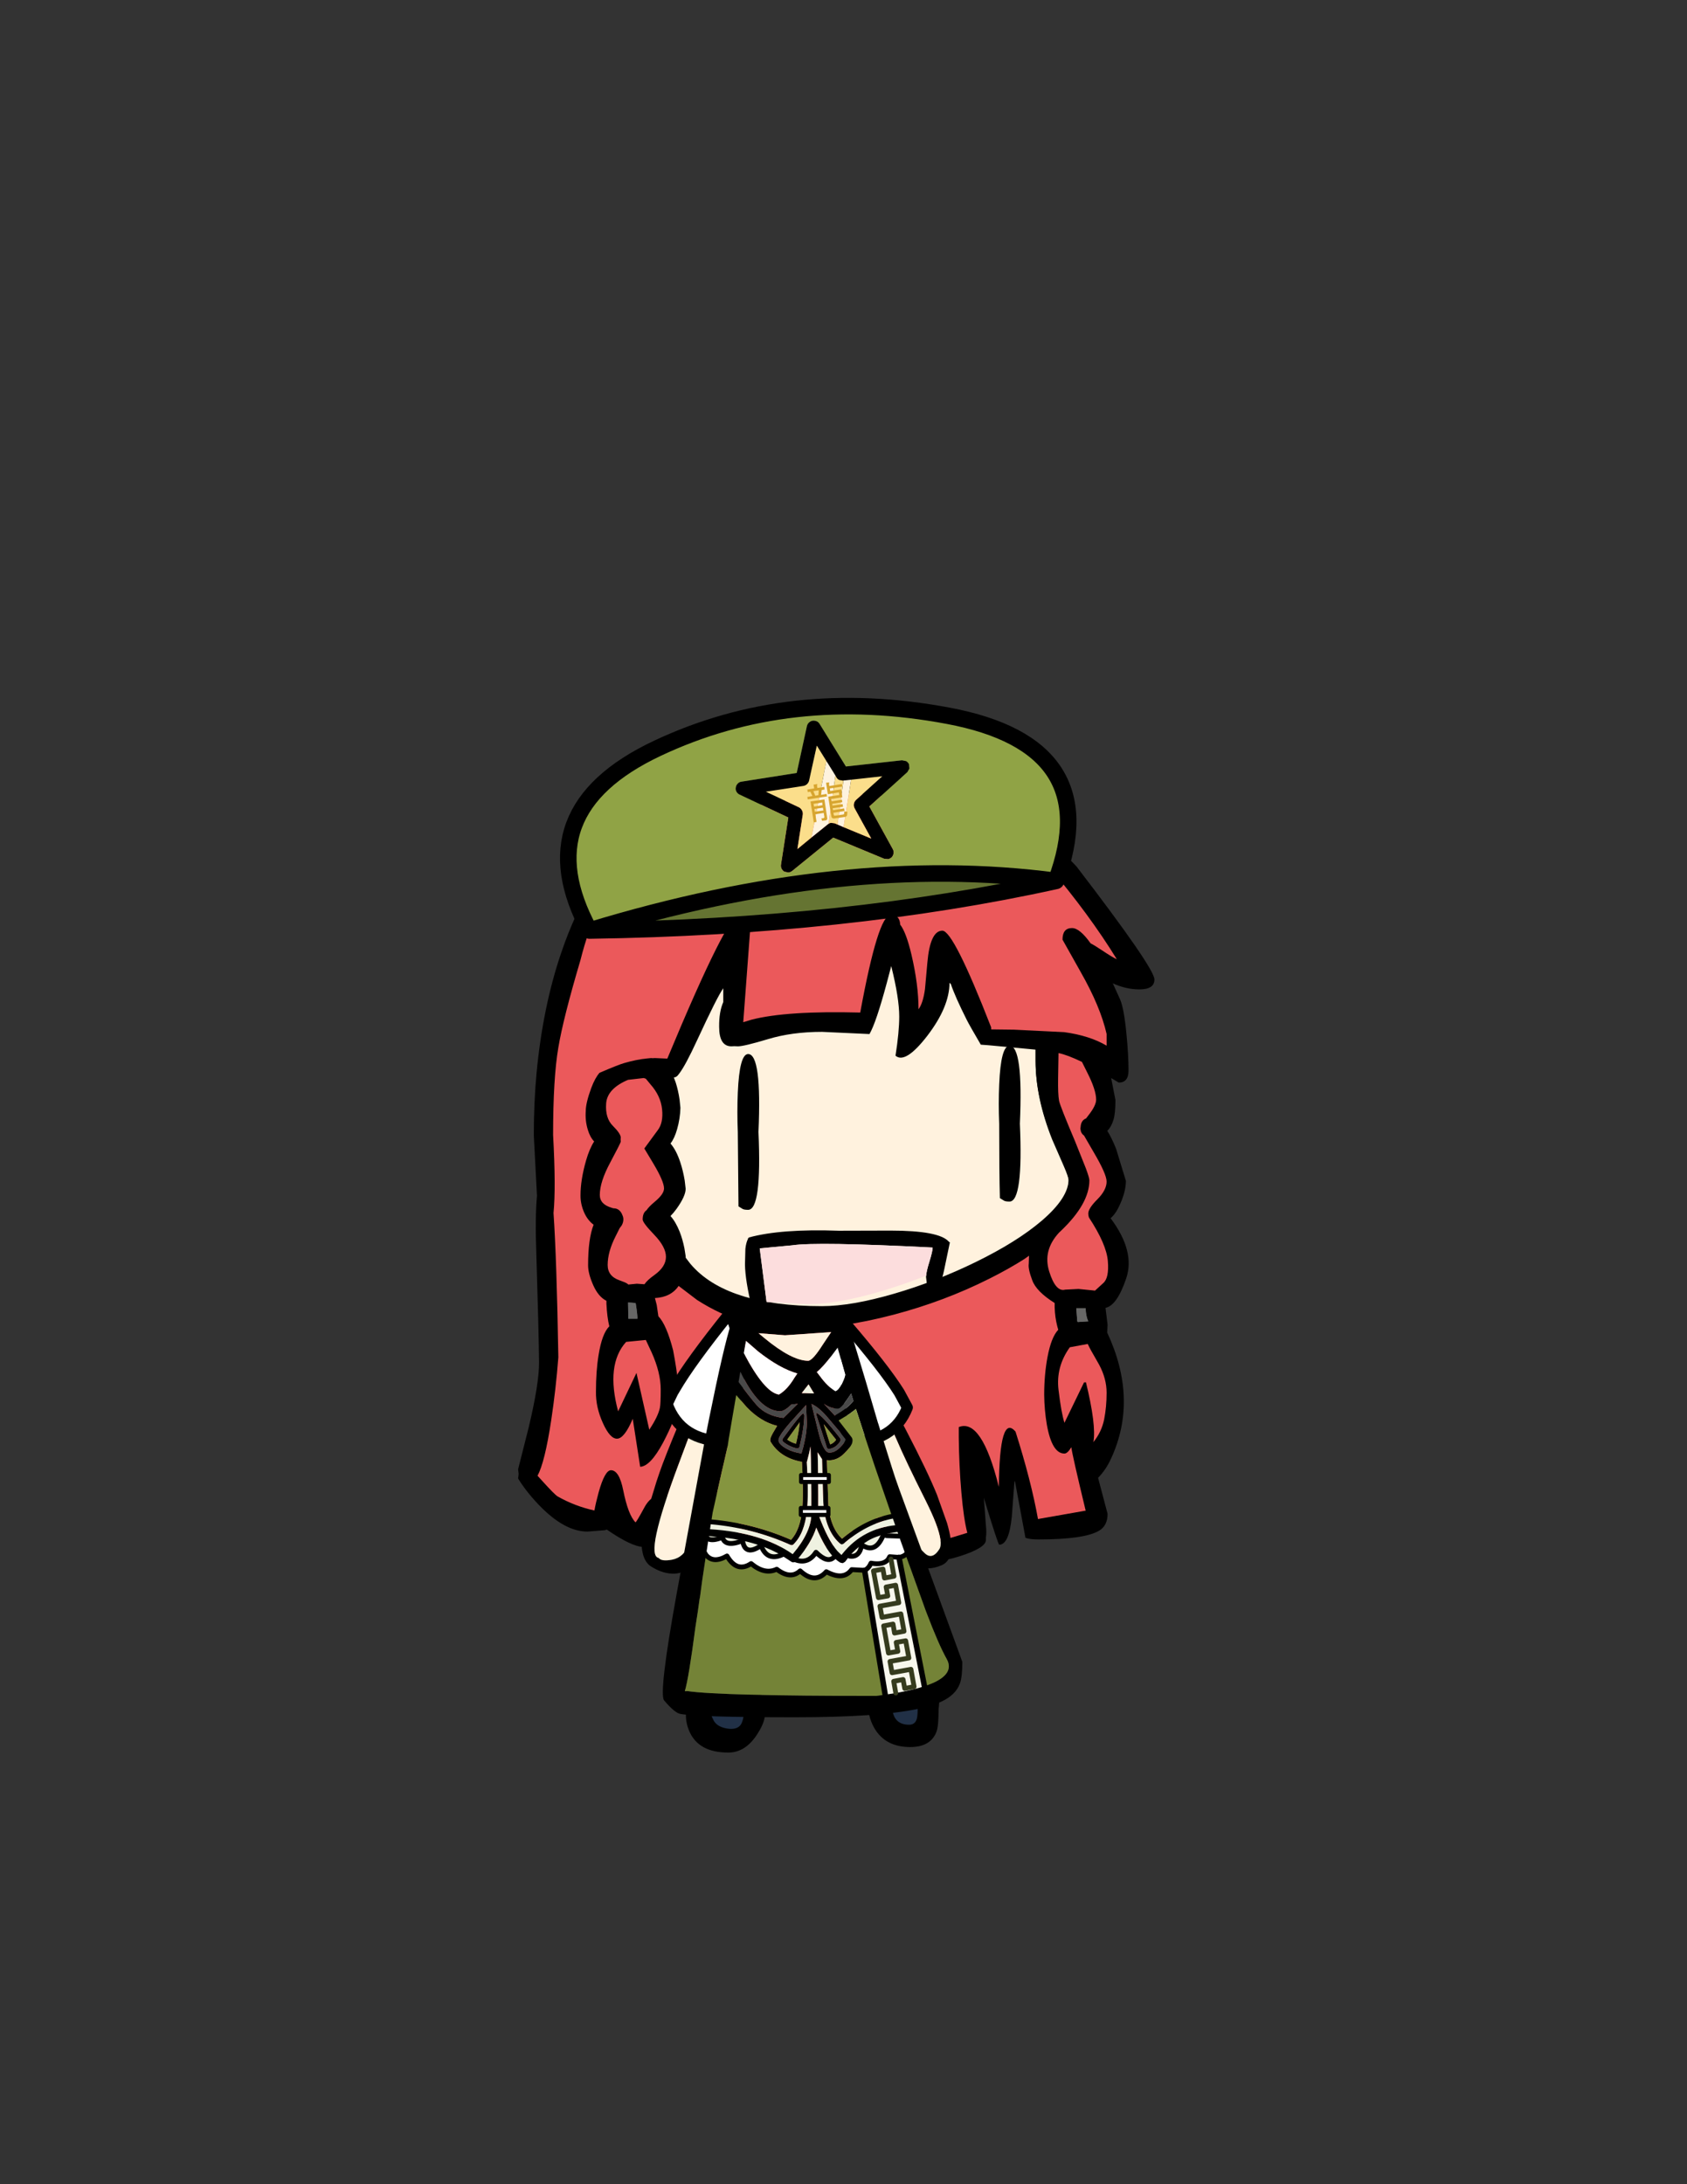 <?xml version="1.0" encoding="UTF-8" standalone="no"?>
<!-- Created with Inkscape (http://www.inkscape.org/) -->

<svg
   xmlns:dc="http://purl.org/dc/elements/1.1/"
   xmlns:cc="http://creativecommons.org/ns#"
   xmlns:rdf="http://www.w3.org/1999/02/22-rdf-syntax-ns#"
   xmlns:svg="http://www.w3.org/2000/svg"
   xmlns="http://www.w3.org/2000/svg"
   xmlns:sodipodi="http://sodipodi.sourceforge.net/DTD/sodipodi-0.dtd"
   xmlns:inkscape="http://www.inkscape.org/namespaces/inkscape"
   version="1.1"
   id="svg3713"
   xml:space="preserve"
   width="816"
   height="1056"
   viewBox="0 0 816 1056"
   sodipodi:docname="Meiling.svg"
   inkscape:version="0.92.4 (5da689c313, 2019-01-14)"><rect x="0" y="0" width="816" height="1056" fill="#333333" stroke="none"/><defs
     id="defs3717"><clipPath
       clipPathUnits="userSpaceOnUse"
       id="clipPath3729"><path
         d="M 0,792 H 612 V 0 H 0 Z"
         id="path3727"
         inkscape:connector-curvature="0" /></clipPath></defs><sodipodi:namedview
     pagecolor="#ffffff"
     bordercolor="#666666"
     borderopacity="1"
     objecttolerance="10"
     gridtolerance="10"
     guidetolerance="10"
     inkscape:pageopacity="0"
     inkscape:pageshadow="2"
     inkscape:window-width="1920"
     inkscape:window-height="1001"
     id="namedview3715"
     showgrid="false"
     inkscape:zoom="0.76515152"
     inkscape:cx="408"
     inkscape:cy="528"
     inkscape:window-x="-9"
     inkscape:window-y="-9"
     inkscape:window-maximized="1"
     inkscape:current-layer="g3721" /><g
     id="g3721"
     inkscape:groupmode="layer"
     inkscape:label="Meiling"
     transform="matrix(1.333,0,0,-1.333,0,1056)"><g
       id="g3723"><g
         id="g3725"
         clip-path="url(#clipPath3729)"><g
           id="g3731"
           transform="translate(375.6,450.05)"><path
             d="M 0,0 C 5,-17.4 7.385,-30.25 7.15,-38.55 6.885,-47.183 7.5,-55.017 9,-62.05 c 1.5,-7 3.484,-12.217 5.951,-15.65 2.467,-3.434 3.401,-7.299 2.799,-11.6 -0.633,-4.299 -3.648,-8.617 -9.049,-12.949 -5.4,-4.334 -15.15,-9.934 -29.25,-16.801 -9.533,-4.666 -19.334,-8.467 -29.4,-11.4 -10.301,-3.033 -19.067,-4.549 -26.301,-4.549 -24.899,0 -41.366,4.75 -49.399,14.25 l -3.25,2.699 -2.851,2.201 c -3.366,2.7 -7.083,6.899 -11.149,12.6 -4.167,5.865 -6.934,12.133 -8.301,18.799 -1.4,6.668 -2.333,11.5 -2.8,14.5 -0.399,2.433 -0.6,6.816 -0.6,13.15 0,15.133 1.467,27.883 4.4,38.25 0.567,2.033 1.367,6.633 2.4,13.8 1.034,7.167 16.45,14.5 46.25,22 29.767,7.534 53.818,5.967 72.152,-4.7 7.732,-1.9 14.25,-4.366 19.548,-7.4 C -4.949,2.35 -1.666,0.634 0,0"
             style="fill:#fff2de;fill-opacity:1;fill-rule:nonzero;stroke:none"
             id="path3733"
             inkscape:connector-curvature="0" /></g><g
           id="g3735"
           transform="translate(375.761,416.217)"><path
             d="M 0,0 C 0.134,1.601 1.967,2.3 5.5,2.101 7.333,-0.167 8.267,-2.45 8.3,-4.75 l -0.15,-9.8 c -0.067,-3.8 0.05,-6.533 0.35,-8.2 0.233,-1.233 2.167,-6.133 5.8,-14.7 l 3.9,-9.75 c 0.866,-2.333 1.3,-3.8 1.3,-4.4 0,-5.633 -3.417,-11.716 -10.25,-18.25 -2.233,-2.133 -6.684,-5.567 -13.35,-10.299 -3.834,-2.434 -8.049,-4.801 -12.65,-7.101 -10.934,-5.5 -22.55,-9.866 -34.85,-13.1 -13.033,-3.433 -25.25,-5.15 -36.65,-5.15 -12.133,0 -23.667,3.5 -34.6,10.5 -2.9,1.867 -8.35,6.384 -16.35,13.55 -0.067,2 0.051,3.4 0.35,4.2 -0.667,2.033 -1,4.117 -1,6.25 0,1.233 0.416,2.233 1.25,3 0.734,0.667 1.567,1 2.5,1 5.767,-8.5 9.383,-13.633 10.85,-15.399 8.634,-10.234 24.55,-15.351 47.75,-15.351 7.167,0 15.934,1.517 26.3,4.55 10.033,2.933 19.834,6.733 29.4,11.4 9.967,4.866 17.95,9.85 23.95,14.95 6.567,5.6 9.85,10.633 9.85,15.1 0,0.8 -0.616,2.617 -1.85,5.45 L 6,-36.8 C 2,-26.733 0,-17.333 0,-8.6 V 0"
             style="fill:#000000;fill-opacity:1;fill-rule:nonzero;stroke:none"
             id="path3737"
             inkscape:connector-curvature="0" /></g><g
           id="g3739"
           transform="translate(234.65,307.933)"><path
             d="M 0,0 0.45,-0.449 2.1,-4.051 2.55,-5 c 2.267,-5.033 3.4,-9.65 3.4,-13.85 0,-3.599 -0.1,-5.882 -0.3,-6.849 C 5.183,-27.9 3.85,-30.666 1.65,-34 1.483,-34.232 1.267,-34.383 1,-34.449 l -0.75,0.148 c -0.233,0.135 -0.367,0.334 -0.4,0.602 l -4.05,17.849 -5.4,-11.4 -0.4,-0.449 -0.6,-0.102 -0.55,0.201 -0.3,0.549 c -3.167,11.701 -2.133,20.418 3.1,26.151 l 0.3,0.201 0.4,0.099 7,0.7 L 0,0 m 1.95,92.5 c 2.667,-2.966 4.167,-6.183 4.5,-9.649 0.333,-3.567 -0.267,-6.334 -1.8,-8.3 L 0.2,68.5 3.15,63.551 c 2.7,-4.533 4.033,-7.701 4,-9.5 C 7.217,52.416 5.967,50.533 3.4,48.4 2.067,47.301 1.15,46.367 0.65,45.6 L 0.4,45.35 c -0.667,-0.5 -1,-1.35 -1,-2.549 0.1,-0.635 1.433,-2.268 4,-4.901 3,-3.166 4.483,-6.05 4.45,-8.65 C 7.883,26.551 6.35,24.066 3.25,21.801 1.617,20.666 0.483,19.65 -0.15,18.75 l -0.4,-0.4 -0.6,-0.049 -2.55,0.199 -2.9,-0.25 h -0.45 c -0.167,0.033 -0.3,0.1 -0.4,0.199 l -0.25,0.201 -0.05,0.049 c -0.367,0.268 -1.233,0.635 -2.6,1.102 -3.333,1.166 -4.983,3.332 -4.95,6.5 0,3.299 0.983,6.898 2.95,10.799 l 1.5,3 0.25,0.3 0.55,0.7 c 0.3,0.599 0.45,1.168 0.45,1.701 l -0.2,1.049 v 0.05 l -0.3,0.6 0.05,-0.051 c -0.5,0.901 -1.2,1.367 -2.1,1.401 h -0.25 l -0.5,0.15 -0.2,0.051 -0.05,0.049 h 0.05 c -3.433,1 -5.117,2.867 -5.05,5.599 -0.033,3.301 1.283,7.385 3.95,12.251 l 3.65,7.101 -0.05,0.699 0.05,0.301 V 72.5 c -0.067,0.734 -0.917,1.917 -2.55,3.55 v -0.049 c -2.133,2.066 -3.05,5.049 -2.75,8.949 0.233,3.901 3.033,7.017 8.4,9.35 l 0.4,0.15 6.2,0.6 0.4,-0.199 L 0,94.75 0.35,94.45 1.95,92.5 m 157.849,-93.85 0.601,-0.099 0.45,-0.5 c 0.599,-1.334 1.584,-3.168 2.949,-5.5 l 1.15,-2 -0.049,0.049 c 1.899,-3.567 2.85,-7.116 2.85,-10.651 0,-3.465 -0.316,-6.765 -0.951,-9.898 -0.633,-3.201 -1.983,-6.084 -4.049,-8.651 -0.166,-0.166 -0.35,-0.283 -0.551,-0.349 l -0.65,0.099 c -0.233,0.1 -0.383,0.25 -0.449,0.45 -0.133,0.201 -0.166,0.4 -0.1,0.599 0.633,3.801 -0.133,10.319 -2.301,19.551 l -6.349,-13.15 -0.401,-0.45 -0.549,-0.099 -0.55,0.199 c -0.166,0.133 -0.284,0.301 -0.35,0.5 -0.801,2.434 -1.533,6.467 -2.201,12.1 -0.699,5.834 0.734,11.216 4.301,16.15 l 0.599,0.4 6.6,1.25 m -1.1,101.701 1.85,-3.651 c 2.301,-4.5 3.433,-7.983 3.4,-10.449 0.033,-1.601 -0.982,-3.734 -3.049,-6.4 l -0.8,-1 -0.45,-0.35 c -0.834,-0.367 -1.283,-1.167 -1.351,-2.4 L 158.25,75.95 V 75.851 75.7 c 0.066,-0.733 0.35,-1.266 0.85,-1.599 l 0.3,-0.351 3.45,-5.949 c 3.3,-5.601 4.933,-9.352 4.9,-11.25 0.033,-2.268 -1.15,-4.635 -3.551,-7.102 L 164.15,49.4 c -1.966,-1.9 -2.984,-3.382 -3.05,-4.451 0,-0.365 0.05,-0.699 0.15,-1 4.299,-6.566 6.617,-11.965 6.949,-16.199 0.367,-4.533 -0.316,-7.482 -2.049,-8.85 l -2.851,-2.55 -0.449,-0.299 h -0.551 l -5.75,0.549 -4.6,-0.25 c -2.865,-0.934 -5.199,1.517 -7,7.349 -1.699,5.401 -0.416,10.418 3.85,15.051 l 0.051,0.051 0.699,0.648 C 156.117,45.75 159.434,51.6 159.5,57 l -1.25,4.051 -3.85,9.699 c -3.701,8.7 -5.65,13.667 -5.851,14.9 -0.332,1.734 -0.465,4.534 -0.399,8.4 l 0.149,9.15 0.201,0.55 0.449,0.351 0.551,0.049 c 2.199,-0.433 5.117,-1.533 8.75,-3.299 l 0.449,-0.5 m -20.75,77.549 c 4.401,-2.733 7.268,-4.883 8.6,-6.45 9.801,-11.599 18.051,-22.849 24.75,-33.75 l 0.15,-0.55 -0.199,-0.6 -0.5,-0.3 h -0.6 c -0.734,0.234 -2.8,1.467 -6.201,3.7 l -3.449,2.151 -0.35,0.299 c -2.367,3.3 -4.351,5 -5.951,5.1 -1.633,-0.066 -2.449,-1.133 -2.449,-3.2 l 6.5,-11.25 c 4.799,-8.466 7.967,-16.05 9.5,-22.75 v -0.199 -4.25 l -0.201,-0.651 c -0.166,-0.166 -0.365,-0.283 -0.6,-0.349 L 166.25,105 c -4.033,2.367 -9.033,3.95 -15,4.75 l -18.201,0.9 -8.199,0.1 c -0.266,0.034 -0.5,0.134 -0.7,0.3 -0.201,0.2 -0.3,0.434 -0.3,0.7 v 0.55 c -8.834,22.667 -14.401,34.084 -16.7,34.25 -2.367,-0.133 -3.851,-3.733 -4.451,-10.8 l -0.849,-9.55 v 0.05 c -0.5,-3.633 -1.35,-6.233 -2.551,-7.8 l -0.5,-0.349 h -0.6 l -0.5,0.349 -0.199,0.6 c 0,5.834 -0.834,12.334 -2.5,19.5 -1.234,5.234 -2.551,8.767 -3.951,10.6 l -0.199,0.55 c -0.067,1.667 -0.883,2.517 -2.45,2.55 -2.5,-0.133 -5.851,-11.666 -10.05,-34.6 L 78,117.05 77.35,116.851 C 59.517,117.317 46.433,116.45 38.1,114.25 l -2.9,-0.85 h -0.65 l -0.5,0.4 -0.15,0.6 2.6,34.65 -0.2,2.35 c -0.367,1.1 -1.15,1.65 -2.35,1.65 C 31.25,152.884 22.7,135.467 8.3,100.8 L 7.9,100.3 7.25,100.15 2.8,100.351 2.05,100.3 H 1.9 L 1.5,100.351 0.15,100.2 h -0.1 c -2.4,-0.233 -5.067,-0.766 -8,-1.599 V 98.55 c -1.3,-0.333 -4.2,-1.466 -8.7,-3.4 -0.933,-1.1 -1.817,-2.766 -2.65,-5 -1.267,-3.5 -1.917,-6.183 -1.95,-8.049 v -0.1 c -0.167,-2.201 0.067,-4.317 0.7,-6.351 v -0.049 c 0.467,-1.601 1.167,-2.867 2.1,-3.8 L -18.2,71.2 c 0.033,-0.233 -0.017,-0.45 -0.15,-0.649 -1.1,-1.667 -2.05,-3.901 -2.85,-6.7 -1.3,-4.535 -1.95,-8.617 -1.95,-12.251 v -0.049 c -0.033,-2 0.4,-4 1.3,-6 0.767,-1.602 1.783,-2.885 3.05,-3.852 l 0.35,-0.5 v -0.648 c -1.3,-3.334 -1.95,-8.135 -1.95,-14.401 0,-1.867 0.6,-4.117 1.8,-6.75 1.1,-2.533 2.533,-4.267 4.3,-5.201 l 0.4,-0.349 0.15,-0.549 v -1 c 0.167,-3.268 0.5,-5.934 1,-8 v -0.5 L -13,3.35 c -1.633,-1.666 -2.833,-4.967 -3.6,-9.901 V -6.6 c -0.633,-3.767 -0.95,-8.117 -0.95,-13.05 v -0.049 c -0.033,-3.602 0.783,-7.25 2.45,-10.951 1.5,-3.299 2.917,-4.983 4.25,-5.049 1.367,0.199 2.95,2.398 4.75,6.599 l 0.4,0.45 0.65,0.15 c 0.2,-0.033 0.383,-0.133 0.55,-0.301 l 0.3,-0.549 2.55,-16.349 c 1.933,0.765 4.133,3.482 6.6,8.148 3,5.701 4.783,10.285 5.35,13.75 0.5,3.5 -0.1,9.819 -1.8,18.951 V -4.9 C 6.967,1.066 5.267,5.033 3.4,7 L 3.1,7.551 2.5,11.65 2.55,11.551 1.9,14 v 0.6 l 0.35,0.5 0.55,0.201 c 3.533,0.166 6.15,1.482 7.85,3.949 l 0.4,0.35 0.55,0.099 0.5,-0.199 C 15,17.1 17.2,15.416 18.7,14.449 29.467,7.551 40.817,4.1 52.75,4.1 c 11.334,0 23.467,1.701 36.4,5.099 12.233,3.235 23.784,7.584 34.649,13.051 4.568,2.301 8.75,4.65 12.551,7.051 l 0.199,0.099 1.5,1.049 0.701,0.201 0.65,-0.4 0.2,-0.699 -0.1,-2.801 V 26.6 c -0.133,-1.133 0.266,-2.95 1.199,-5.45 0.934,-2.566 3.518,-5.166 7.75,-7.8 l 0.35,-0.401 0.101,-0.449 v -1.551 c 0.067,-2.265 0.383,-4.482 0.95,-6.648 l 0.3,-1.201 0.049,-0.549 -0.25,-0.451 c -1.599,-1.7 -2.816,-4.832 -3.65,-9.401 -0.799,-4.199 -1.199,-8.681 -1.199,-13.449 0.033,-3.6 0.349,-7.15 0.949,-10.65 1.101,-6.332 2.9,-9.567 5.4,-9.7 0.434,0.1 0.985,0.7 1.651,1.799 l 0.449,0.401 0.601,0.05 0.5,-0.3 0.299,-0.549 c 0.201,-1.801 1.934,-9.434 5.201,-22.901 l -0.05,-0.5 -0.301,-0.451 -0.449,-0.25 -17.301,-3 c -0.299,-0.066 -0.549,-0.015 -0.75,0.151 -0.233,0.168 -0.365,0.384 -0.399,0.65 -1.668,9.166 -4.367,19.617 -8.101,31.35 -0.533,0.599 -0.965,0.884 -1.299,0.849 -0.467,-0.265 -0.883,-1.015 -1.25,-2.25 -0.967,-3.299 -1.5,-9.349 -1.6,-18.148 l -0.25,-0.701 -0.601,-0.299 -0.699,0.148 c -0.233,0.168 -0.368,0.367 -0.401,0.602 -2.066,8.199 -4.283,14.066 -6.65,17.599 -1.899,2.834 -3.883,4.034 -5.949,3.6 v -3.051 c 0.066,-6.699 0.382,-13.332 0.949,-19.898 0.535,-6.334 1.234,-11.135 2.101,-14.401 l -0.101,-0.701 -0.549,-0.5 -5.551,-1.699 c -6.166,-1.766 -13.217,-2.65 -21.15,-2.65 l -3.25,0.3 -0.299,0.1 c -2.566,1.268 -4.084,5.316 -4.551,12.15 -0.365,5.467 -1.865,8.934 -4.5,10.401 C 76.6,-64.033 75.732,-71.051 74.6,-74.25 l -0.25,-0.4 c -0.1,-0.1 -0.233,-0.166 -0.401,-0.2 C 67.584,-76.883 62.4,-77.9 58.4,-77.9 c -3.9,0 -8.633,0.55 -14.2,1.65 l -9.3,1.65 -1.85,-0.099 -0.5,0.148 -0.45,0.352 -0.1,0.549 0.8,20.3 c -1.467,1 -2.65,1.567 -3.55,1.7 -0.6,0.099 -1,-0.133 -1.2,-0.7 l -7.2,-18.55 -0.5,-0.6 -0.75,-0.051 c -2.5,0.901 -5.483,1.418 -8.95,1.551 -0.267,0 -0.483,0.084 -0.65,0.25 l -0.3,0.6 -0.5,4.15 0.05,-0.051 c -0.9,4.768 -2.05,7.217 -3.45,7.352 -0.967,0 -1.65,-0.235 -2.05,-0.701 l -0.5,-0.35 c -1.267,-0.4 -2.45,-1.666 -3.55,-3.801 -1.933,-3.5 -3.083,-5.299 -3.45,-5.398 l -0.6,-0.102 c -0.2,0.035 -0.383,0.135 -0.55,0.301 -1.9,1.834 -3.467,5.867 -4.7,12.1 -0.867,4.201 -2.033,6.367 -3.5,6.5 -1.033,-0.166 -2.2,-2.633 -3.5,-7.401 l -1.55,-6.349 -0.2,-0.5 -0.45,-0.299 h -0.5 c -4.833,1.033 -9.383,2.75 -13.65,5.148 v 0.051 c -0.767,0.434 -2.75,2.4 -5.95,5.9 v 0.049 l -1.55,1.701 -0.3,0.549 0.15,0.602 c 1.7,3.232 3.3,9.816 4.8,19.75 1.133,7.467 2,15.066 2.6,22.799 -0.4,23.701 -0.983,41.099 -1.75,52.201 v 0.199 c 0.6,6.066 0.55,15.45 -0.15,28.15 v 0.05 c 0,13.834 0.65,24.45 1.95,31.85 1.167,7.067 3.85,17.7 8.05,31.9 3.567,14.3 8.767,25.017 15.6,32.151 6.133,6.466 13.767,11.566 22.9,15.299 h -0.05 c 10.433,4.4 20.617,7.817 30.55,10.25 h 0.05 l 19.15,2.4 c 2.933,0.734 5.699,1.1 8.3,1.1 15.766,0 32.266,-3.85 49.5,-11.549 6.2,-2.734 11.883,-5.717 17.049,-8.951"
             style="fill:#eb595b;fill-opacity:1;fill-rule:nonzero;stroke:none"
             id="path3741"
             inkscape:connector-curvature="0" /></g><g
           id="g3743"
           transform="translate(231.15,321.183)"><path
             d="M 0,0 0.3,-0.6 C 0.767,-3.232 1,-5.184 1,-6.449 1,-6.717 0.9,-6.949 0.7,-7.15 0.5,-7.35 0.267,-7.449 0,-7.449 h -3.3 c -0.267,0 -0.5,0.099 -0.7,0.299 L -4.3,-6.449 -4.4,-0.6 -4.25,-0.051 -3.8,0.35 -3.2,0.449 -0.65,0.25 0,0 m 158.35,-2.199 0.349,0.398 0.551,0.151 h 0.799 2.601 l 0.7,-0.25 0.3,-0.75 c 0.034,-1.733 0.317,-3.166 0.85,-4.299 l 0.1,-0.651 -0.35,-0.55 c -0.166,-0.166 -0.35,-0.25 -0.551,-0.25 l -3.799,-0.25 -0.5,0.05 -0.351,0.299 -0.199,0.25 -0.25,0.5 -0.35,4.801 0.1,0.551"
             style="fill:#676766;fill-opacity:1;fill-rule:nonzero;stroke:none"
             id="path3745"
             inkscape:connector-curvature="0" /></g><g
           id="g3747"
           transform="translate(236,302.649)"><path
             d="M 0,0 -1.649,3.551 -8.8,2.851 c -4.967,-5.5 -5.933,-13.901 -2.9,-25.201 L -5.05,-8.399 -0.399,-29 c 2.132,3.2 3.416,5.851 3.849,7.95 0.2,0.934 0.3,3.151 0.3,6.651 0,4.066 -1.1,8.549 -3.3,13.45 L 0,0 m -8,11.25 h 3.3 c 0,1.233 -0.216,3.134 -0.65,5.7 l -2.75,0.2 0.1,-5.9 m 6.351,87.051 -0.75,0.25 L -8.1,97.9 c -5.033,-2.133 -7.683,-4.983 -7.95,-8.549 -0.266,-3.567 0.55,-6.284 2.45,-8.151 1.9,-1.899 2.85,-3.316 2.85,-4.25 l -0.05,-0.599 0.05,-0.851 c 0,-0.3 -1.267,-2.816 -3.8,-7.55 -2.533,-4.7 -3.8,-8.633 -3.8,-11.8 0,-2.266 1.434,-3.816 4.3,-4.65 l 0.151,-0.05 0.049,-0.05 h 0.1 l 0.351,-0.099 h 0.049 c 1.3,0 2.284,-0.634 2.951,-1.901 l 0.299,-0.7 c 0.201,-0.433 0.3,-0.916 0.3,-1.45 0,-0.699 -0.2,-1.416 -0.599,-2.149 l -0.75,-1 -1.5,-3 C -14.55,37.367 -15.5,33.917 -15.5,30.75 c 0,-2.699 1.417,-4.55 4.25,-5.55 1.533,-0.533 2.5,-0.95 2.9,-1.25 l 0.35,-0.3 3.101,0.3 2.75,-0.2 c 0.666,1 1.866,2.117 3.599,3.351 2.8,2 4.2,4.2 4.2,6.599 0,2.367 -1.4,5.017 -4.2,7.95 -2.833,2.934 -4.25,4.8 -4.25,5.6 0,1.601 0.467,2.717 1.401,3.351 0.533,0.833 1.516,1.849 2.949,3.049 2.267,1.867 3.4,3.484 3.4,4.85 0,1.7 -1.283,4.7 -3.849,9 L -2.2,73 2.65,79.601 C 4.05,81.4 4.584,83.934 4.25,87.2 3.917,90.467 2.5,93.5 0,96.301 l -1.649,2 M 158.7,2.101 152.2,0.9 c -3.4,-4.733 -4.766,-9.883 -4.099,-15.45 0.666,-5.566 1.382,-9.55 2.149,-11.95 l 7.101,14.65 0.699,0.05 c 2.534,-10.366 3.433,-17.599 2.7,-21.7 1.967,2.434 3.267,5.167 3.9,8.2 0.6,3.067 0.9,6.3 0.9,9.7 0,3.401 -0.9,6.784 -2.699,10.151 L 161.75,-3.5 c -1.399,2.367 -2.416,4.233 -3.05,5.601 m -3.599,7.95 3.799,0.25 c -0.6,1.266 -0.917,2.849 -0.95,4.75 h -2.599 -0.801 l 0.35,-4.75 0.201,-0.25 m -7,97.55 -0.151,-9.101 c -0.066,-3.8 0.05,-6.533 0.35,-8.199 0.233,-1.234 2.167,-6.134 5.801,-14.7 L 158,65.851 c 0.867,-2.334 1.3,-3.8 1.3,-4.401 0,-5.633 -3.416,-11.717 -10.25,-18.25 l -0.75,-0.7 c -3.966,-4.3 -5.166,-8.983 -3.6,-14.05 1.567,-5.066 3.5,-7.283 5.8,-6.649 l 4.851,0.25 6,-0.601 2.949,2.7 c 1.467,1.234 2.034,3.901 1.7,8 -0.333,4.1 -2.616,9.367 -6.85,15.8 -0.167,0.434 -0.25,0.917 -0.25,1.45 0,1.267 1.117,3 3.35,5.201 2.2,2.233 3.3,4.366 3.3,6.399 0,1.801 -1.583,5.384 -4.75,10.75 l -3.449,5.95 c -0.767,0.5 -1.201,1.3 -1.301,2.401 v 0.049 0.151 0.199 l 0.051,0.101 c 0.066,1.733 0.733,2.833 2,3.299 l 0.799,1.05 c 1.9,2.401 2.85,4.317 2.85,5.75 0,2.367 -1.1,5.7 -3.3,10 l -1.849,3.7 c -3.534,1.701 -6.368,2.767 -8.5,3.201 m -39.551,25.5 c -0.033,-5.834 -2.699,-12.217 -8,-19.151 -5.333,-6.933 -9.199,-9.366 -11.6,-7.3 0.901,5.734 1.35,10.467 1.35,14.201 0,4.433 -0.949,10.466 -2.85,18.099 l -0.05,0.2 -1.6,-6.049 C 83.2,123.434 81.101,117.233 79.5,114.5 l -17.2,0.801 c -7.3,0 -13.85,-0.884 -19.65,-2.651 -5.799,-1.733 -9.417,-2.599 -10.85,-2.599 l -1.35,0.05 -1.05,-0.05 c -2.966,0 -4.45,2.366 -4.45,7.099 -0.033,3.634 0.467,6.617 1.5,8.951 v 5 c -1.4,-1.901 -4.566,-8.184 -9.5,-18.851 -2.833,-6.133 -5,-10.166 -6.5,-12.1 L 9.851,99.4 C 9.417,99 9.05,98.801 8.75,98.801 H 8.5 L 9.2,96.9 c 0.6,-1.866 1.067,-3.933 1.401,-6.2 L 10.9,87.75 C 10.834,85.15 10.434,82.567 9.7,80 9.067,77.767 8.267,76.034 7.3,74.801 8.7,73.2 9.884,70.934 10.851,68 11.517,66 12.05,63.801 12.45,61.4 l 0.35,-3 C 12.8,56.601 11.684,54.15 9.45,51.051 8.717,50.051 8,49.2 7.3,48.5 c 1.267,-1.399 2.384,-3.316 3.35,-5.75 0.701,-1.8 1.267,-3.783 1.701,-5.949 L 12.8,33.95 v -1 l 1.75,-2.3 C 23.184,20.417 39.101,15.301 62.3,15.301 c 7.167,0 15.933,1.516 26.301,4.55 10.033,2.933 19.833,6.733 29.399,11.399 9.967,4.867 17.95,9.851 23.95,14.95 6.567,5.601 9.85,10.634 9.85,15.101 0,0.8 -0.616,2.616 -1.85,5.449 l -4.15,9.5 c -4,10.067 -6,19.467 -6,28.2 v 4.401 l -17.15,1.599 -2.75,0.2 c -2.733,4.667 -4.433,7.667 -5.1,9 -2.833,5.634 -4.75,9.951 -5.75,12.951 l -0.5,0.5 m 22,60.349 c 10.233,-5.766 18.266,-11.833 24.1,-18.2 18.833,-24.533 28.25,-38.183 28.25,-40.949 0,-2.401 -1.816,-3.601 -5.45,-3.601 -3.233,0 -6.45,0.734 -9.65,2.2 l 2.65,-5.849 c 0.934,-2.134 1.7,-6.301 2.3,-12.5 0.5,-5.034 0.75,-9.467 0.75,-13.301 0,-2.899 -1.183,-4.35 -3.55,-4.35 l -2.75,1.651 1.55,-7.95 c 0,-3.267 -0.233,-5.651 -0.7,-7.151 -0.5,-1.7 -1.25,-3.05 -2.25,-4.05 1.067,-1.7 2.134,-3.883 3.2,-6.549 l 3.55,-11.601 c 0,-2.5 -0.716,-5.35 -2.15,-8.55 -0.966,-2.2 -2.1,-3.866 -3.4,-5 6,-8 7.884,-15.283 5.65,-21.849 -2.233,-6.567 -4.733,-10.118 -7.5,-10.651 L 165.9,9.101 165.75,6.25 c 7.567,-16.166 8.033,-31.416 1.4,-45.75 -1.233,-2.699 -2.799,-5.017 -4.7,-6.949 L 165.9,-59.5 c 0,-2.933 -1.066,-5 -3.2,-6.199 -3.599,-2.068 -10.917,-3.101 -21.95,-3.101 -2.066,0 -3.616,0.2 -4.649,0.601 L 132.3,-47.75 h -0.199 L 131.15,-60.5 c -0.667,-6.8 -2.183,-10.199 -4.549,-10.199 -0.301,0 -2.167,5.666 -5.601,17 l 0.75,-10.101 c 0.2,-1.633 0.2,-3.05 0,-4.25 v -0.2 -0.75 c 0,-1.899 -3.116,-3.85 -9.35,-5.85 -7,-2.2 -14.966,-3.299 -23.9,-3.299 -4.899,0 -8.366,2.283 -10.399,6.849 -0.601,-3.467 -1.25,-5.349 -1.951,-5.649 -4.733,-2.068 -11.049,-3.101 -18.95,-3.101 -11.866,0 -21.083,1.901 -27.65,5.7 H 29.4 c -2.266,0 -2.633,3.534 -1.1,10.6 -2.333,-6.1 -3.75,-9.316 -4.25,-9.649 -0.267,-0.201 -0.583,-0.368 -0.949,-0.5 L 17.65,-74.35 c -4.033,0 -7.233,0.434 -9.6,1.3 -0.5,-0.233 -1.067,-0.349 -1.699,-0.349 -2.134,0 -3.634,2.5 -4.5,7.5 -2.534,-3.734 -4,-5.601 -4.401,-5.601 -2.766,0 -7.2,2.101 -13.3,6.301 l -0.6,-0.25 -6.4,-0.5 c -5.533,0 -11.383,3.199 -17.549,9.599 -3.101,3.234 -5.634,6.451 -7.601,9.651 l 0.2,1.649 -0.2,1.7 3.851,15.201 c 2.533,10.632 3.783,18.5 3.75,23.599 -0.101,8.467 -0.417,21.184 -0.951,38.151 -0.367,9.666 -0.299,17.066 0.201,22.2 L -42.3,77.75 c 0,8 0.333,15.534 1,22.601 1.5,15.899 4.45,30.349 8.85,43.349 13.7,40.667 39.034,61 76,61 2.367,0 7.483,0.834 15.35,2.5 -5.1,-0.866 -6.383,-0.866 -3.85,0 4.4,1.434 9.334,2.151 14.801,2.151 21.733,0 41.966,-5.3 60.699,-15.901 M 119.3,190.4 c -17.1,7.634 -33.466,11.451 -49.1,11.451 -2.533,0 -5.25,-0.368 -8.15,-1.101 L 42.95,198.4 C 33.05,195.967 22.917,192.567 12.55,188.2 3.584,184.5 -3.933,179.467 -10,173.101 -16.7,166.067 -21.816,155.5 -25.35,141.4 c -4.2,-14.167 -6.883,-24.766 -8.049,-31.799 -1.267,-7.368 -1.901,-17.934 -1.901,-31.701 0.7,-12.766 0.75,-22.2 0.151,-28.299 0.766,-11.167 1.349,-28.618 1.75,-52.351 -0.601,-7.767 -1.467,-15.399 -2.601,-22.899 -1.533,-10.101 -3.183,-16.784 -4.95,-20.05 l 1.6,-1.75 c 3.067,-3.401 4.967,-5.318 5.701,-5.75 4.166,-2.367 8.616,-4.068 13.349,-5.101 0.3,1.767 0.8,3.934 1.5,6.5 1.5,5.401 3,8.101 4.5,8.101 2,0 3.484,-2.434 4.45,-7.301 1.201,-5.966 2.684,-9.833 4.451,-11.6 0.266,0.134 1.266,1.8 3,5 1.266,2.434 2.649,3.85 4.149,4.25 0.567,0.734 1.517,1.1 2.851,1.1 1.932,0 3.399,-2.716 4.399,-8.149 l 0.5,-4.151 c 3.601,-0.133 6.667,-0.666 9.2,-1.599 l 7.2,18.649 c 0.8,2 3.034,1.717 6.701,-0.85 l -0.801,-20.9 1.9,0.101 9.5,-1.651 c 5.5,-1.099 10.167,-1.649 14,-1.649 3.934,0 9.017,1 15.25,3 1.167,3.3 2.033,10.699 2.6,22.199 3.834,-1.066 5.983,-5 6.45,-11.8 0.434,-6.366 1.767,-10.166 4,-11.399 l 3.101,-0.25 c 7.833,0 14.783,0.866 20.849,2.599 l 5.55,1.701 c -0.866,3.299 -1.583,8.166 -2.149,14.599 -0.568,6.567 -0.884,13.217 -0.951,19.95 v 3.8 c 5.534,2.234 10.383,-5 14.55,-21.7 0.167,17.9 2.184,24.584 6.05,20.051 3.767,-11.867 6.483,-22.434 8.15,-31.7 l 17.3,3.049 c -3.266,13.534 -5,21.201 -5.2,23 -0.933,-1.533 -1.767,-2.299 -2.5,-2.299 -3.033,0 -5.166,3.516 -6.399,10.549 -0.601,3.534 -0.917,7.134 -0.951,10.8 0,4.834 0.4,9.384 1.201,13.651 C 145,2.15 146.3,5.45 148,7.25 l -0.35,1.25 c -0.566,2.233 -0.883,4.534 -0.95,6.9 v 1.55 c -4.467,2.8 -7.183,5.567 -8.15,8.3 -1.033,2.733 -1.449,4.717 -1.25,5.95 l 0.1,2.901 -1.7,-1.201 C 131.867,30.467 127.65,28.101 123.05,25.801 112.117,20.301 100.5,15.934 88.2,12.7 75.167,9.267 62.95,7.551 51.55,7.551 c -12.133,0 -23.666,3.5 -34.6,10.5 l -6.7,5.099 c -1.866,-2.733 -4.733,-4.2 -8.6,-4.4 l 0.65,-2.5 0.6,-4.1 C 4.867,10.117 6.65,6 8.25,-0.199 10.017,-9.5 10.634,-15.933 10.101,-19.5 9.533,-23.066 7.717,-27.767 4.65,-33.6 c -3.1,-5.799 -5.883,-8.75 -8.35,-8.849 l -2.699,17.399 c -2,-4.7 -3.868,-7.099 -5.601,-7.2 -1.733,-0.1 -3.467,1.767 -5.2,5.601 -1.767,3.866 -2.616,7.683 -2.55,11.45 0,5 0.317,9.416 0.95,13.25 0.833,5.233 2.134,8.716 3.901,10.449 -0.534,2.134 -0.884,4.867 -1.051,8.2 v 1.05 c -1.966,1 -3.567,2.9 -4.8,5.7 -1.233,2.8 -1.85,5.184 -1.85,7.151 0,6.433 0.667,11.349 2,14.75 -1.4,1.033 -2.516,2.45 -3.35,4.25 -0.966,2.132 -1.433,4.283 -1.4,6.45 0,3.699 0.667,7.883 2,12.55 0.833,2.899 1.817,5.216 2.951,6.95 -1,1.033 -1.767,2.449 -2.301,4.25 -0.666,2.166 -0.916,4.416 -0.75,6.75 0,1.966 0.667,4.766 2,8.399 0.933,2.467 1.933,4.3 3,5.5 4.667,2 7.667,3.184 9,3.55 3,0.867 5.733,1.417 8.2,1.65 l 1.55,0.151 0.5,-0.051 0.801,0.051 4.549,-0.2 c 14.667,35.266 23.534,52.899 26.6,52.899 1.733,0 2.851,-0.833 3.351,-2.5 l 0.199,-2.5 -2.6,-34.699 2.95,0.899 c 8.4,2.2 21.567,3.067 39.5,2.601 4.333,23.599 8.017,35.399 11.05,35.399 2.2,0 3.35,-1.166 3.45,-3.5 1.467,-1.899 2.833,-5.55 4.1,-10.95 1.7,-7.267 2.55,-13.85 2.55,-19.75 1.1,1.467 1.884,3.917 2.35,7.351 l 0.85,9.45 c 0.667,7.8 2.483,11.699 5.45,11.699 2.7,0 8.6,-11.683 17.7,-35.05 v -0.75 l 8.201,-0.099 18.299,-0.901 c 6.133,-0.833 11.267,-2.467 15.4,-4.899 v 4.25 c -1.5,6.599 -4.633,14.083 -9.4,22.449 l -6.6,11.75 c 0,2.801 1.15,4.2 3.45,4.2 1.867,0 4.117,-1.849 6.75,-5.55 0.934,-0.466 2.117,-1.183 3.55,-2.15 3.267,-2.166 5.25,-3.366 5.95,-3.6 -6.666,10.833 -14.899,22.034 -24.7,33.6 -1.267,1.5 -4.05,3.584 -8.35,6.25 -5.099,3.2 -10.733,6.167 -16.9,8.9"
             style="fill:#000000;fill-opacity:1;fill-rule:nonzero;stroke:none"
             id="path3749"
             inkscape:connector-curvature="0" /></g><g
           id="g3751"
           transform="translate(228,313.899)"><path
             d="M 0,0 -0.1,5.9 2.65,5.7 C 3.084,3.134 3.3,1.233 3.3,0 H 0 m 163.101,-1.199 -0.201,0.25 -0.35,4.75 h 0.801 2.599 c 0.033,-1.901 0.35,-3.484 0.95,-4.75 l -3.799,-0.25"
             style="fill:#676766;fill-opacity:1;fill-rule:nonzero;stroke:none"
             id="path3753"
             inkscape:connector-curvature="0" /></g><g
           id="g3755"
           transform="translate(303.15,510.9)"><path
             d="M 0,0 -3.301,5.3 -6.75,10.85 -9.551,-1.801 c -0.133,-0.5 -0.383,-0.933 -0.75,-1.3 -0.367,-0.333 -0.801,-0.549 -1.301,-0.649 l -13.648,-2.101 12,-5.649 c 0.467,-0.234 0.832,-0.601 1.1,-1.101 0.265,-0.465 0.367,-0.983 0.298,-1.549 l -1.949,-12.5 5.1,4.2 5.9,4.75 0.35,0.25 c 0.234,0.167 0.517,0.266 0.849,0.3 l 1.301,-0.151 1.051,-0.449 2.199,-0.95 10.051,-4.151 -6.051,11 c -0.265,0.5 -0.349,1.034 -0.25,1.601 0.1,0.566 0.367,1.05 0.801,1.449 L 17,-0.25 5.699,-1.5 2.898,-1.801 2.799,-1.851 1.398,-1.601 c -0.431,0.201 -0.765,0.5 -1,0.901 L 0,0 M 26.85,2.55 26.1,1.25 12.299,-11.2 l 8.5,-15.45 c 0.267,-0.467 0.367,-0.967 0.301,-1.5 -0.067,-0.5 -0.268,-0.967 -0.6,-1.401 -0.367,-0.366 -0.816,-0.616 -1.352,-0.75 l -1.5,0.151 -18.449,7.65 -14.899,-12.101 c -0.434,-0.333 -0.901,-0.516 -1.401,-0.549 l -1.45,0.299 c -0.433,0.267 -0.765,0.634 -1,1.101 -0.232,0.5 -0.3,1 -0.199,1.5 l 2.649,17.05 -17.649,8.3 c -0.5,0.233 -0.884,0.584 -1.15,1.049 -0.267,0.5 -0.35,1.017 -0.25,1.55 0.067,0.533 0.299,1 0.7,1.401 0.367,0.4 0.833,0.632 1.4,0.7 l 19.999,3.149 3.699,17.001 c 0.168,0.699 0.551,1.233 1.151,1.6 0.566,0.366 1.201,0.466 1.9,0.3 0.666,-0.134 1.184,-0.5 1.551,-1.1 L 3.799,3.3 l 20.349,2.25 1.5,-0.3 C 26.115,4.983 26.467,4.6 26.699,4.1 L 26.85,2.55"
             style="fill:#000000;fill-opacity:1;fill-rule:nonzero;stroke:none"
             id="path3757"
             inkscape:connector-curvature="0" /></g><g
           id="g3759"
           transform="translate(213.9,454.7)"><path
             d="M 0,0 C -15.633,28.933 -7.45,50.95 24.55,66.05 56.55,81.15 91.733,85.1 130.1,77.9 168.434,70.733 181.5,50.767 169.299,18 118.034,24.767 61.6,18.767 0,0 m 116.1,58.75 -0.15,1.55 c -0.233,0.5 -0.584,0.883 -1.051,1.15 l -1.5,0.3 L 93.049,59.5 83.5,74.95 c -0.367,0.6 -0.884,0.967 -1.55,1.1 -0.7,0.166 -1.334,0.066 -1.901,-0.3 -0.599,-0.367 -0.982,-0.9 -1.15,-1.6 L 75.2,57.149 55.2,54 C 54.633,53.933 54.167,53.7 53.8,53.3 53.4,52.899 53.167,52.433 53.1,51.899 53,51.366 53.083,50.85 53.35,50.35 53.617,49.884 54,49.533 54.5,49.3 L 72.15,41 69.5,23.95 c -0.1,-0.5 -0.033,-1 0.2,-1.5 0.234,-0.467 0.566,-0.834 1,-1.1 l 1.45,-0.3 c 0.5,0.033 0.967,0.217 1.4,0.55 l 14.9,12.1 18.449,-7.65 1.5,-0.151 c 0.535,0.134 0.984,0.384 1.351,0.75 0.333,0.434 0.534,0.901 0.6,1.401 0.067,0.533 -0.033,1.033 -0.301,1.5 l -8.5,15.45 13.801,12.45 0.75,1.3"
             style="fill:#90a345;fill-opacity:1;fill-rule:nonzero;stroke:none"
             id="path3761"
             inkscape:connector-curvature="0" /></g><g
           id="g3763"
           transform="translate(306.049,509.1)"><path
             d="m 0,0 2.801,0.301 -2.75,-17.2 -2.199,0.95 L 0,0 m -6.199,7.101 3.301,-5.3 -2.452,-17.45 -0.349,-0.25 -5.901,-4.75 z"
             style="fill:#fef3df;fill-opacity:1;fill-rule:nonzero;stroke:none"
             id="path3765"
             inkscape:connector-curvature="0" /></g><g
           id="g3767"
           transform="translate(294.449,488.45)"><path
             d="m 0,0 -5.1,-4.2 1.95,12.5 c 0.068,0.566 -0.034,1.084 -0.299,1.55 -0.268,0.5 -0.633,0.866 -1.1,1.1 l -12,5.65 13.649,2.1 c 0.5,0.1 0.933,0.317 1.3,0.65 0.368,0.366 0.618,0.799 0.75,1.299 L 1.951,33.3 5.4,27.75 0,0 m 14.4,20.95 11.301,1.25 -9.5,-8.551 C 15.768,13.25 15.5,12.767 15.4,12.2 15.301,11.633 15.385,11.1 15.65,10.6 l 6.051,-11 -10.051,4.15 2.75,17.2 m -5.699,1.5 0.399,-0.7 c 0.234,-0.4 0.568,-0.7 1,-0.9 L 11.5,20.6 11.6,20.649 9.451,4.7 8.4,5.149 7.1,5.3 C 6.768,5.267 6.484,5.167 6.25,5 l 2.451,17.45"
             style="fill:#fbde8b;fill-opacity:1;fill-rule:nonzero;stroke:none"
             id="path3769"
             inkscape:connector-curvature="0" /></g><g
           id="g3771"
           transform="translate(383.199,472.7)"><path
             d="M 0,0 C -50.4,-11.101 -106.833,-17.101 -169.299,-18 -107.699,0.767 -51.266,6.767 0,0"
             style="fill:#657432;fill-opacity:1;fill-rule:nonzero;stroke:none"
             id="path3773"
             inkscape:connector-curvature="0" /></g><g
           id="g3775"
           transform="translate(213.9,454.7)"><path
             d="M 0,0 C -15.633,28.933 -7.45,50.95 24.55,66.05 56.55,81.15 91.733,85.1 130.1,77.9 168.434,70.733 181.5,50.767 169.299,18 118.899,6.899 62.467,0.899 0,0 61.6,18.767 118.034,24.767 169.299,18"
             style="fill:none;stroke:#000000;stroke-width:6;stroke-linecap:round;stroke-linejoin:round;stroke-miterlimit:4;stroke-dasharray:none;stroke-opacity:1"
             id="path3777"
             inkscape:connector-curvature="0" /></g><g
           id="g3779"
           transform="translate(298.6,499.25)"><path
             d="m 0,0 -3.051,-0.45 0.102,-1 L 0.199,-1 0,0 m -0.25,1.9 -3.15,-0.5 0.201,-1 3.049,0.5 -0.1,1 M -1.5,6.3 -3.449,6 -2.75,4.35 l 1.1,0.2 0.15,1.75 m 2.551,-10.9 -1.352,-0.15 -0.25,0.85 0.901,0.15 0.201,0.3 -0.25,1.55 -3.051,-0.5 0.449,-2.75 -1,-0.2 -1.199,7.6 5.051,0.75 1,-6.65 C 1.65,-4.184 1.484,-4.5 1.051,-4.6 M 1.5,4.1 -5.5,3 -5.65,3.9 -3.801,4.25 -4.551,5.8 -5.5,5.65 -5.65,6.6 -3.15,7 -3.4,8.35 l 1.15,0.2 c 0.301,0 0.334,-0.134 0.1,-0.4 L -2,7.15 0.5,7.55 0.6,6.6 -0.449,6.4 -0.65,4.65 1.301,5 1.5,4.1 M 2.199,8.8 2.301,7.85 6.9,8.6 7,7.65 2.5,7 2.65,6.05 6.65,6.65 7.051,3.8 3.051,3.15 3.199,2.3 6.9,2.9 7.051,2 3.4,1.4 3.449,0.75 7.15,1.3 7.301,0.35 3.551,-0.2 l 0.148,-0.7 4,0.65 L 7.9,-1.2 3.801,-1.85 3.949,-2.6 c 0.035,-0.234 0.201,-0.334 0.5,-0.3 l 3,0.45 C 7.617,-2.416 7.717,-2.267 7.75,-2 v 0.6 L 8.9,-1.45 8.801,-2.5 C 8.801,-2.967 8.533,-3.25 8,-3.35 L 4.15,-3.9 c -0.632,-0.067 -1,0.183 -1.099,0.75 L 1.949,4 l 4,0.6 -0.148,0.95 -4,-0.65 -0.651,4.15 0.901,0.1 c 0.332,0 0.383,-0.117 0.148,-0.35"
             style="fill:#d7a530;fill-opacity:1;fill-rule:nonzero;stroke:none"
             id="path3781"
             inkscape:connector-curvature="0" /></g><g
           id="g3783"
           transform="translate(263.1,302.85)"><path
             d="m 0,0 c -3.066,-5.833 -8.7,-19.783 -16.899,-41.85 -8.234,-22 -10.634,-33.283 -7.201,-33.849 0.666,-0.901 2.284,-1.117 4.85,-0.651 2.833,0.534 4.967,2.467 6.4,5.8 1.4,3.333 2.534,6.934 3.4,10.8 0.867,3.9 2.634,13.7 5.301,29.4 2.666,15.701 3.982,24.334 3.949,25.901 V -1.75 L 0,0 m -1.6,8.45 3.201,4.5 c 4.199,1.068 3.283,-16.833 -2.75,-53.7 -1.434,-7.967 -3.967,-18.333 -7.601,-31.1 -1.767,-6.099 -4.917,-9.283 -9.45,-9.549 -2.833,-0.134 -5.717,0.733 -8.65,2.599 -3.067,1.934 -4.1,6.684 -3.1,14.25 l 5.051,16.5 1.149,3.401 c 2.367,6.932 9.75,24.633 22.15,53.099 m 55.85,-25.8 c -3,4.934 -5.717,9.75 -8.149,14.451 1.366,-8.367 2.932,-16.568 4.699,-24.601 1.766,-8.033 4.533,-16.566 8.301,-25.6 1.533,-3.632 3.182,-6.95 4.949,-9.95 2.533,-4.366 5.317,-8 8.35,-10.899 1.833,-1.768 3.617,-1.301 5.35,1.399 0.967,1.5 0.533,4.667 -1.3,9.5 -0.9,2.333 -2.134,5.068 -3.7,8.2 -4.833,9.6 -8.366,17.017 -10.6,22.25 -2.266,5.234 -4.9,10.317 -7.9,15.25 m 6.55,-4 v -0.4 -0.35 l 0.15,0.55 -0.15,0.2 m -2.05,2.6 -0.149,0.2 0.099,-0.2 h 0.05 m -17.8,25.551 -0.099,0.25 c 1.632,3.666 3.266,3.666 4.899,0 C 62.017,-21.717 72.4,-41.666 76.9,-52.8 l 3.65,-10.25 c 0.634,-2.2 1.067,-4.099 1.301,-5.7 0.732,-5.166 -0.351,-8.366 -3.25,-9.6 -3.601,-1.533 -6.484,-1.516 -8.651,0.05 -4.333,3.234 -8.217,8.318 -11.65,15.25 -2.833,5.7 -5.35,12.667 -7.55,20.901 -4.899,18.233 -8.283,33.682 -10.149,46.349 0,1.366 0.099,2.234 0.299,2.601 h 0.05"
             style="fill:#000000;fill-opacity:1;fill-rule:nonzero;stroke:none"
             id="path3785"
             inkscape:connector-curvature="0" /></g><g
           id="g3787"
           transform="translate(263.1,302.85)"><path
             d="m 0,0 -0.2,-1.75 v -2.699 c 0.033,-1.567 -1.283,-10.2 -3.949,-25.901 -2.667,-15.7 -4.434,-25.5 -5.301,-29.4 -0.866,-3.866 -2,-7.467 -3.4,-10.8 -1.433,-3.333 -3.567,-5.266 -6.4,-5.8 -2.566,-0.466 -4.184,-0.25 -4.85,0.651 -3.433,0.566 -1.033,11.849 7.201,33.849 C -8.7,-19.783 -3.066,-5.833 0,0 m 54.25,-17.35 c 3,-4.933 5.634,-10.016 7.9,-15.25 2.234,-5.233 5.767,-12.65 10.6,-22.25 1.566,-3.132 2.8,-5.867 3.7,-8.2 1.833,-4.833 2.267,-8 1.3,-9.5 -1.733,-2.7 -3.517,-3.167 -5.35,-1.399 -3.033,2.899 -5.817,6.533 -8.35,10.899 -1.767,3 -3.416,6.318 -4.949,9.95 -3.768,9.034 -6.535,17.567 -8.301,25.6 -1.767,8.033 -3.333,16.234 -4.699,24.601 2.432,-4.701 5.149,-9.517 8.149,-14.451"
             style="fill:#fff2de;fill-opacity:1;fill-rule:nonzero;stroke:none"
             id="path3789"
             inkscape:connector-curvature="0" /></g><g
           id="g3791"
           transform="translate(244.149,287.25)"><path
             d="m 0,0 0.801,1.35 c 3.699,6.367 10.283,15.433 19.75,27.2 4.866,-9.366 4.932,-22.8 0.199,-40.3 l -0.399,-1.5 -1.401,-4.55 c -10.733,0.067 -17.733,4.583 -21,13.55 L 0,0 m 82.15,-0.1 2.951,-5.45 c -3.267,-8.366 -10.267,-12.583 -21,-12.65 l -1.451,4.5 C 57.551,3.2 57.5,16.133 62.5,25.1 71.834,14.267 78.384,5.867 82.15,-0.1"
             style="fill:#ffffff;fill-opacity:1;fill-rule:nonzero;stroke:none"
             id="path3793"
             inkscape:connector-curvature="0" /></g><g
           id="g3795"
           transform="translate(244.149,287.25)"><path
             d="m 0,0 -2.05,-4.25 c 3.267,-8.967 10.267,-13.483 21,-13.55 l 1.401,4.55 0.399,1.5 c 4.733,17.5 4.667,30.934 -0.199,40.3 C 11.084,16.783 4.5,7.717 0.801,1.35 L 0,0 m 82.15,-0.1 2.951,-5.45 c -3.267,-8.366 -10.267,-12.583 -21,-12.65 l -1.451,4.5 C 57.551,3.2 57.5,16.133 62.5,25.1 71.834,14.267 78.384,5.867 82.15,-0.1"
             style="fill:none;stroke:#000000;stroke-width:4;stroke-linecap:round;stroke-linejoin:round;stroke-miterlimit:4;stroke-dasharray:none;stroke-opacity:1"
             id="path3797"
             inkscape:connector-curvature="0" /></g><g
           id="g3799"
           transform="translate(269.932,172.899)"><path
             d="m 0,0 c 0.167,-0.133 0.25,-0.483 0.25,-1.05 0,-0.5 -0.101,-0.884 -0.3,-1.15 -0.1,-1.8 -0.433,-3.133 -1,-4 -0.933,-1.4 -2.667,-2.1 -5.2,-2.1 -4.034,0 -6.3,2.083 -6.8,6.25 v 0.15 h 0.1 L -13,-1.15 c 0,0.834 0.2,1.35 0.6,1.55 l 6,0.5 C -2.967,0.9 -0.833,0.6 0,0 m 63.1,-1.9 -0.25,-2 c -0.367,-1.6 -1.333,-2.4 -2.9,-2.4 -3.267,0 -5.25,1.484 -5.95,4.45 l -0.4,0.25 -0.201,0.95 c 0,0.334 0.051,0.617 0.151,0.85 0.099,0.333 0.283,0.567 0.55,0.7 l 4.5,0.5 c 2.067,0 3.5,-0.25 4.299,-0.75 L 63.1,0.7 V 0.55 c 0.366,-0.3 0.549,-0.666 0.549,-1.1 0,-0.634 -0.183,-1.083 -0.549,-1.35"
             style="fill:#213046;fill-opacity:1;fill-rule:nonzero;stroke:none"
             id="path3801"
             inkscape:connector-curvature="0" /></g><g
           id="g3803"
           transform="translate(269.831,171.399)"><path
             d="m 0,0 c 0.066,2.434 0.217,3.967 0.45,4.6 0.5,1.433 1.667,2.15 3.5,2.15 1.7,0 2.866,-0.65 3.5,-1.95 0.601,-1.267 0.7,-3.166 0.3,-5.7 0,-2.133 -1.083,-4.784 -3.25,-7.95 -2.766,-4 -6.116,-6 -10.05,-6 -7.099,0 -11.783,2.5 -14.05,7.5 -1.132,2.534 -1.549,5.05 -1.25,7.55 0,3.7 1.267,5.55 3.8,5.55 1.7,0 2.833,-0.667 3.401,-2 l 0.5,-2.25 0.5,-1.2 c 0.266,-0.267 0.783,-1.283 1.549,-3.05 0.734,-1.767 2.368,-2.883 4.901,-3.35 2.533,-0.433 4.265,0.034 5.199,1.4 0.301,0.5 0.551,1.117 0.75,1.85 L 0,-1.6 0.15,0.35 0,0 m 70.75,0.85 c 0,-3.933 -0.232,-6.583 -0.699,-7.95 -1.367,-3.834 -4.567,-5.75 -9.601,-5.75 -6,0 -10.333,2.284 -13,6.85 -0.866,1.5 -1.5,3.117 -1.899,4.85 L 45.15,1.2 c 0,0.833 0.35,1.583 1.05,2.25 0.8,0.866 1.884,1.3 3.25,1.3 1.734,0 2.95,-0.517 3.651,-1.55 l 0.7,-2.1 0.3,-1.1 0.049,-0.3 c 0.701,-2.967 2.666,-4.45 5.901,-4.45 1.533,0 2.482,0.783 2.849,2.35 0.201,0.8 0.284,2.334 0.25,4.6 v 0.05 l -0.049,0.7 c -0.068,2.533 0.049,4.317 0.349,5.35 0.534,1.634 1.7,2.45 3.5,2.45 1.7,0 2.866,-0.833 3.5,-2.5 0.601,-1.633 0.7,-4.1 0.3,-7.4"
             style="fill:#000000;fill-opacity:1;fill-rule:nonzero;stroke:none"
             id="path3805"
             inkscape:connector-curvature="0" /></g><g
           id="g3807"
           transform="translate(254.997,230.2)"><path
             d="M 0,0 1.2,-2 0,0 m 34.1,-3.9 c -1.333,0.433 -2.784,1.25 -4.35,2.45 l -1.25,-0.6 1.25,0.6 c 1.566,-1.2 3.017,-2.017 4.35,-2.45 M 0.45,7.8 C 0.35,5.7 0.9,4.366 2.1,3.8 0.9,4.366 0.35,5.7 0.45,7.8 M 7.1,4.399 7.15,4.45 V 4.399 4.45 L 7.1,4.399 M 37.75,31.95 c 0.467,-7.734 0.5,-13.6 0.1,-17.6 C 37.283,8.616 35.617,4.433 32.85,1.8 32.717,1.7 32.566,1.634 32.4,1.6 L 31.9,1.649 C 22.767,5.75 13.134,8.25 3,9.149 H 2.9 L 2.65,7.35 c 12.5,-0.767 22.5,-3.784 30,-9.05 4.433,5.3 6.683,10.084 6.75,14.349 V 12.7 c 0.034,10.766 -0.067,19 -0.3,24.699 l -0.45,-2.25 -0.85,-3.399 -0.05,0.2 M 27.6,40.2 c -0.433,-1.167 0.534,-2.4 2.9,-3.7 1.333,-0.733 3.1,-1.3 5.3,-1.7 l 0.7,2.4 c 0.934,3.733 1.35,6.866 1.25,9.4 l -0.25,5.799 -5.9,-6.5 C 29.333,43.3 28,41.399 27.6,40.2 m 9.25,8.449 C 36.816,45.616 36.233,41.8 35.1,37.2 35.033,37 34.917,36.85 34.75,36.75 L 34.2,36.649 c -1.9,0.434 -3.583,1.25 -5.05,2.451 l -0.3,0.5 0.15,0.549 c 4.833,6.634 7.35,9.667 7.55,9.101 l 0.15,-0.15 0.15,-0.451 m 4.95,1.25 h 0.25 0.05 -0.3 m -6.6,-3.75 -4.55,-6.299 c 0.967,-0.667 2.034,-1.167 3.2,-1.5 0.7,2.933 1.15,5.534 1.35,7.799 M 36.05,56.899 35.9,56.7 h 0.15 1.35 l 3,-0.1 -2,3.299 -2.35,-3 m -1.7,6.951 c -4.2,1.167 -8.933,3.817 -14.2,7.95 L 15.7,75.649 14.9,71.25 c 5,-9.534 9.25,-14.55 12.75,-15.05 2.034,1.166 3.933,3.233 5.7,6.199 l 1,1.451 M 13,60.75 c 2.733,-3.7 4.934,-6.5 6.6,-8.4 2.334,-2.6 5.567,-4.15 9.7,-4.65 l 5.2,5.15 -1.2,-0.15 h -1 c -1.767,-1.7 -3.15,-2.551 -4.15,-2.551 -5.067,0 -9.9,4.784 -14.5,14.351 L 13,60.75 M 12.15,56 10.75,47.899 9.4,39.899 9.05,37.5 7.3,29.85 6.95,28.399 3.6,13.399 3.2,10.899 C 13.3,9.966 22.917,7.5 32.05,3.5 c 2.2,2.399 3.55,6.066 4.05,11 v 0.05 c 0.367,3.9 0.334,9.65 -0.1,17.25 -5.233,0.933 -9.017,3.349 -11.35,7.25 -0.334,0.566 -0.1,1.566 0.7,3 l 1.65,2.8 c -4,1 -7.684,3.266 -11.05,6.799 L 12.15,56 M 74.599,-0.55 c -0.266,-0.533 -0.599,-0.967 -1,-1.301 0.401,0.334 0.734,0.768 1,1.301 M 43.3,32.75 41.7,35.25 C 41.867,29.716 41.934,22.267 41.9,12.899 44.233,6.533 46.583,2.017 48.95,-0.65 l 1.4,-1.35 0.35,0.45 c 2.534,3.166 5.483,5.616 8.85,7.35 3.067,1.599 6.5,2.599 10.299,3 L 69,11.2 H 68.9 C 62.566,9.933 56.634,6.899 51.1,2.1 l -0.6,-0.25 -0.55,0.2 c -3.367,2.8 -5.4,7.283 -6.1,13.45 -0.1,0.634 -0.284,6.384 -0.55,17.25 m 27.901,-27.9 -0.5,1.5 H 70.4 L 66.599,5.7 65.599,5.45 63.25,4.7 C 62.117,4.3 61.033,3.8 60,3.2 L 57.701,1.7 C 56.066,0.566 54.583,-0.8 53.25,-2.4 l -1.6,-2.05 -0.8,-0.5 L 50,-4.8 c -0.833,0.467 -1.65,1.116 -2.45,1.949 C 45.384,-0.616 43.267,2.983 41.2,7.95 40.066,4.283 37.7,0.333 34.1,-3.9 l -0.3,-0.35 c -0.234,-0.233 -0.5,-0.366 -0.8,-0.4 -0.333,-0.034 -0.633,0.049 -0.9,0.25 l -3.6,2.35 c -2.233,1.3 -4.667,2.416 -7.3,3.35 L 21.05,1.35 21.15,1.399 21.2,1.3 21.15,1.399 21.05,1.35 C 16.917,2.816 12.283,3.833 7.15,4.399 H 7.1 L 2.4,4.85 H 2.35 2.25 L 2.1,3.8 1.2,-2 -0.2,-11.3 v -0.051 l -0.85,-6.299 -0.05,0.049 v -0.049 l -0.65,-4.65 -0.9,-5.85 C -4.283,-40.616 -5.566,-48.366 -6.5,-51.4 l 0.95,0.049 c 8.067,-1.166 30.883,-1.75 68.45,-1.75 l 3.301,0.451 3.849,0.6 c 4.1,0.733 7.567,1.55 10.401,2.449 7.632,2.534 10.332,5.817 8.099,9.851 -1.967,3.5 -4.4,9.066 -7.3,16.7 L 80.849,-22 73.599,-1.851 71.201,4.85 C 72.066,5.216 72.867,5.8 73.599,6.6 72.867,5.8 72.066,5.216 71.201,4.85 M 46.25,38.1 c 0.867,0.333 1.583,0.9 2.15,1.7 l -4.5,5.65 2.35,-7.35 M 50,39.45 c -0.934,-1.667 -2.3,-2.667 -4.1,-3 l -0.5,0.1 c -0.167,0.099 -0.283,0.233 -0.35,0.4 L 41.2,48.899 v 0.5 l 0.1,0.151 c 1.3,-0.5 4.167,-3.584 8.6,-9.25 L 50.05,39.899 50,39.5 v -0.05 m -4.6,8.35 c -2.1,2.5 -4.084,4.166 -5.95,5 l 2.7,-10.901 c 0.6,-2.333 1.234,-4.066 1.9,-5.199 0.567,-1 1.167,-1.517 1.8,-1.551 1.334,-0.066 2.667,0.567 4,1.901 1.334,1.334 1.983,2.316 1.95,2.95 l -2.2,2.85 -4.2,4.95 M 45.05,32.35 45.6,15.7 C 46.167,10.399 47.816,6.466 50.55,3.899 56.117,8.6 62.066,11.583 68.4,12.85 l -5.85,17 -3.349,10.049 -2.602,8 -1,3.051 -2.549,-1.9 -3.75,-2.25 4.75,-6.151 C 54.451,40.017 54.466,39.233 54.099,38.3 53.701,37.399 52.716,36.183 51.15,34.649 49.55,33.116 47.767,32.35 45.8,32.35 h -0.05 l -0.7,0.1 v -0.1 m 1.55,46.5 -16.75,-1.15 -9.6,0.75 2.1,-1.75 c 6.667,-5.5 11.966,-8.25 15.9,-8.25 1.066,0 2.867,2 5.4,6 l 2.95,4.4 m 4.9,7.549 7.75,-25.699 4.4,-15 v 0.1 l 1.801,-5.901 3.148,-10.049 1.301,-4 1.301,-3.701 21.349,-58.349 1.651,-4.6 c 0,-3.667 -0.301,-6.283 -0.901,-7.85 -1,-2.701 -3.183,-4.85 -6.55,-6.451 -2.167,-1.033 -5.034,-1.933 -8.6,-2.699 -9.699,-2.033 -24.6,-3.051 -44.7,-3.051 -23.134,0 -36.967,0.401 -41.5,1.201 -1.367,0.2 -3.35,1.833 -5.95,4.9 -1.366,1.566 0.15,14.5 4.55,38.8 l 10.25,55.849 1.6,8 c 3.433,17.034 6.083,28.451 7.95,34.25 L 10.2,82.8 c 0,0.867 0.116,1.45 0.35,1.75 v 4.95 c 8.1,-2.7 18.117,-4.05 30.05,-4.05 l 10.9,0.949 M 43.95,52.85 47.9,48.6 c 3.166,1.733 5.416,3.5 6.75,5.299 L 53.849,56.55 53.15,55.5 c -1.966,-2.934 -3.317,-4.4 -4.05,-4.4 -1.8,0 -3.517,0.583 -5.15,1.75 M 47,70.6 c -2.267,-2.966 -4.133,-5.05 -5.6,-6.25 l 1.2,-1.55 c 1.733,-2.401 3.584,-4.2 5.55,-5.401 0.767,0.235 1.55,1.134 2.35,2.701 0.767,1.6 1.167,2.716 1.2,3.35 L 48.95,73.2 47,70.6"
             style="fill:#000000;fill-opacity:1;fill-rule:nonzero;stroke:none"
             id="path3809"
             inkscape:connector-curvature="0" /></g><g
           id="g3811"
           transform="translate(289.346,294.05)"><path
             d="m 0,0 -1,-1.45 c -1.767,-2.967 -3.666,-5.033 -5.699,-6.199 -3.5,0.5 -7.75,5.515 -12.75,15.049 l 0.8,4.4 4.45,-3.85 C -8.933,3.817 -4.199,1.167 0,0 m 18.9,-66.25 c 2.433,-0.399 3.918,0.967 4.451,4.101 3.365,-2.334 6,-1.084 7.899,3.75 l 1.15,-0.451 4.451,-0.15 2.399,-6.7 c -0.633,-0.533 -1.432,-0.866 -2.399,-1 l -3.351,0.25 -0.6,-1.05 c -1.199,-1.399 -3.266,-1.833 -6.199,-1.3 -0.534,-1.266 -1.301,-2.133 -2.301,-2.599 l -4.699,0.25 c -2,-2.735 -5.067,-2.985 -9.201,-0.75 -2.767,-3.101 -5.933,-3 -9.5,0.299 -2.333,-2.167 -5.166,-1.966 -8.5,0.6 -2.899,-1.399 -6,-0.716 -9.3,2.05 -3.432,-2.3 -6.349,-1.383 -8.75,2.75 -3.3,-1.9 -5.833,-1.783 -7.599,0.35 l 0.899,5.8 c 1.101,-0.5 2.768,-0.3 5,0.6 h 0.051 c 0.699,-2.467 3.133,-2.866 7.3,-1.199 0.599,-3.801 2.799,-4.417 6.599,-1.851 l 0.151,-0.05 c 1.433,-3.633 3.866,-4.75 7.299,-3.349 l 3.6,-2.351 c 0.268,-0.2 0.567,-0.283 0.9,-0.25 0.3,0.034 0.567,0.167 0.8,0.4 l 0.3,0.35 c 2.834,-0.866 5.167,0.101 7,2.9 2.733,-2.733 4.884,-3.35 6.45,-1.85 0.8,-0.833 1.617,-1.483 2.45,-1.949 l 0.85,-0.151 0.801,0.5 1.599,2.05 m -6.25,73 1.951,2.601 2.75,-9.75 c -0.034,-0.634 -0.434,-1.75 -1.201,-3.351 -0.799,-1.566 -1.583,-2.466 -2.349,-2.7 -1.967,1.2 -3.818,3 -5.551,5.4 L 7.051,0.5 c 1.467,1.2 3.333,3.284 5.599,6.25"
             style="fill:#ffffff;fill-opacity:1;fill-rule:nonzero;stroke:none"
             id="path3813"
             inkscape:connector-curvature="0" /></g><g
           id="g3815"
           transform="translate(296.796,280.1)"><path
             d="M 0,0 H 0.3 0.25 0 m -4.95,-1.25 -0.15,0.45 -0.15,0.151 c -0.2,0.566 -2.717,-2.467 -7.55,-9.101 l -0.15,-0.55 0.301,-0.5 c 1.466,-1.2 3.149,-2.016 5.049,-2.45 l 0.55,0.101 c 0.167,0.099 0.283,0.25 0.35,0.45 1.134,4.599 1.717,8.416 1.75,11.449 m -9.25,-8.449 c 0.4,1.199 1.733,3.099 4,5.699 l 5.9,6.5 0.25,-5.8 c 0.1,-2.533 -0.316,-5.667 -1.25,-9.399 L -6,-15.1 c -2.2,0.401 -3.967,0.967 -5.3,1.701 -2.366,1.299 -3.333,2.533 -2.9,3.7 m -14.6,20.55 0.651,3.75 c 4.599,-9.568 9.432,-14.351 14.5,-14.351 1,0 2.382,0.851 4.149,2.551 h 1 l 1.2,0.149 -5.2,-5.149 c -4.133,0.5 -7.366,2.05 -9.7,4.649 -1.666,1.901 -3.866,4.7 -6.6,8.401 M 3.601,-2.1 7.8,-7.05 10,-9.899 c 0.033,-0.634 -0.616,-1.617 -1.95,-2.951 -1.333,-1.334 -2.666,-1.966 -4,-1.9 -0.633,0.033 -1.233,0.551 -1.8,1.551 -0.666,1.133 -1.3,2.866 -1.899,5.199 L -2.35,2.9 C -0.483,2.066 1.5,0.4 3.601,-2.1 M 8.2,-10.449 v 0.05 L 8.25,-10 8.101,-9.6 C 3.667,-3.934 0.8,-0.85 -0.5,-0.35 L -0.6,-0.5 V -1 l 3.85,-11.949 c 0.067,-0.167 0.184,-0.301 0.351,-0.401 l 0.5,-0.099 c 1.799,0.333 3.166,1.333 4.099,3 M 2.15,2.95 C 3.783,1.783 5.5,1.2 7.3,1.2 c 0.733,0 2.084,1.467 4.05,4.401 L 12.049,6.65 12.85,4 C 11.516,2.2 9.267,0.434 6.101,-1.3 L 2.15,2.95"
             style="fill:#494949;fill-opacity:1;fill-rule:nonzero;stroke:none"
             id="path3817"
             inkscape:connector-curvature="0" /></g><g
           id="g3819"
           transform="translate(301.596,309.05)"><path
             d="m 0,0 -2.949,-4.399 c -2.533,-4 -4.334,-6 -5.401,-6 -3.933,0 -9.233,2.75 -15.9,8.25 l -2.1,1.75 9.6,-0.75 L 0,0"
             style="fill:#fff2de;fill-opacity:1;fill-rule:nonzero;stroke:none"
             id="path3821"
             inkscape:connector-curvature="0" /></g><g
           id="g3823"
           transform="translate(290.197,276.35)"><path
             d="m 0,0 c -0.2,-2.266 -0.65,-4.866 -1.351,-7.8 -1.166,0.333 -2.232,0.833 -3.199,1.5 L 0,0 m -23.05,9.851 3.8,-4.351 c 3.366,-3.533 7.05,-5.8 11.05,-6.8 l -1.651,-2.8 c -0.799,-1.433 -1.033,-2.433 -0.699,-3 2.333,-3.9 6.116,-6.316 11.35,-7.25 0.433,-7.599 0.467,-13.349 0.099,-17.25 v -0.049 c -0.5,-4.934 -1.849,-8.601 -4.049,-11 -9.133,4 -18.75,6.465 -28.85,7.399 l 0.399,2.5 3.351,15 0.35,1.45 1.75,7.651 0.35,2.399 1.35,8 1.4,8.101 M 11.05,-8.05 8.7,-0.699 13.2,-6.35 c -0.567,-0.799 -1.283,-1.367 -2.15,-1.7 m -0.5,-5.75 h 0.05 c 1.966,0 3.75,0.767 5.35,2.3 1.566,1.533 2.55,2.75 2.949,3.65 0.367,0.934 0.351,1.717 -0.049,2.35 l -4.75,6.15 3.75,2.25 2.549,1.901 1,-3.051 2.601,-8 3.35,-10.05 5.85,-17 c -6.334,-1.266 -12.283,-4.25 -17.85,-8.95 -2.734,2.566 -4.383,6.5 -4.951,11.801 L 9.85,-13.8 h 0.7"
             style="fill:#85953f;fill-opacity:1;fill-rule:nonzero;stroke:none"
             id="path3825"
             inkscape:connector-curvature="0" /></g><g
           id="g3827"
           transform="translate(292.747,262.15)"><path
             d="M 0,0 0.05,-0.2 0.9,3.199 1.35,5.449 C 1.583,-0.25 1.684,-8.484 1.65,-19.25 v -0.051 c -0.067,-4.265 -2.317,-9.05 -6.75,-14.349 -7.5,5.266 -17.5,8.283 -30,9.049 l 0.25,1.8 h 0.1 c 10.134,-0.899 19.767,-3.399 28.9,-7.5 l 0.5,-0.05 c 0.166,0.035 0.317,0.101 0.45,0.201 2.767,2.632 4.433,6.816 5,12.549 0.4,4 0.367,9.867 -0.1,17.601 m -1.7,24.75 v 0.199 l 2.35,3 2,-3.3 -3,0.101 H -1.7 m -28.95,-52.301 c -2.233,-0.899 -3.9,-1.099 -5,-0.599 l 0.15,1.049 h 0.1 0.05 l 4.7,-0.45 m 13.95,-3.05 c -3.8,-2.566 -6,-1.95 -6.6,1.851 -4.167,-1.667 -6.6,-1.268 -7.3,1.199 5.133,-0.566 9.767,-1.583 13.9,-3.05 M -9.25,-34 c -3.434,-1.4 -5.866,-0.283 -7.3,3.35 2.633,-0.934 5.067,-2.05 7.3,-3.35 M 9.8,-34.801 c -1.567,-1.5 -3.717,-0.883 -6.45,1.851 -1.833,-2.8 -4.166,-3.767 -7,-2.901 3.6,4.234 5.966,8.184 7.1,11.851 2.067,-4.967 4.184,-8.566 6.35,-10.801 m 5.7,0.45 c 1.333,1.601 2.816,2.967 4.451,4.101 l 2.299,1.5 c 1.033,0.6 2.117,1.1 3.25,1.5 l 2.349,0.75 1,0.25 3.801,0.649 h 0.301 l 0.5,-1.5 -4.451,0.151 -1.151,0.45 c -1.898,-4.834 -4.533,-6.084 -7.898,-3.75 -0.534,-3.134 -2.018,-4.5 -4.451,-4.101 M 5.55,0.8 C 5.816,-10.066 6,-15.816 6.1,-16.45 6.8,-22.617 8.833,-27.101 12.2,-29.9 l 0.55,-0.201 0.6,0.25 c 5.534,4.8 11.466,7.833 17.8,9.101 h 0.1 l 0.849,-2.4 c -3.799,-0.401 -7.232,-1.401 -10.299,-3 -3.367,-1.734 -6.316,-4.184 -8.85,-7.35 l -0.35,-0.45 -1.4,1.349 c -2.367,2.667 -4.717,7.184 -7.05,13.55 C 4.184,-9.684 4.117,-2.234 3.95,3.3 l 1.6,-2.5"
             style="fill:#eff2e1;fill-opacity:1;fill-rule:nonzero;stroke:none"
             id="path3829"
             inkscape:connector-curvature="0" /></g><g
           id="g3831"
           transform="translate(323.297,226.75)"><path
             d="m 0,0 1.1,-6.25 -3.45,-0.65 -0.55,3.25 -3.45,-0.65 1.799,-9.7 3.401,0.6 -0.6,3.25 3.449,0.65 1.151,-6.35 -6.85,-1.25 0.75,-4.05 6.85,1.25 1.15,-6.3 -3.451,-0.65 -0.549,3.25 -3.4,-0.65 1.75,-9.85 3.4,0.6 -0.6,3.25 3.45,0.6 1.15,-6.25 -6.85,-1.25 0.75,-4.1 L 7.25,-40 8.4,-46.3 5,-46.95 4.4,-43.7 1,-44.35 1.75,-48.6 1,-44.35 4.4,-43.7 5,-46.95 8.4,-46.3 7.25,-40 0.4,-41.25 l -0.75,4.1 6.85,1.25 -1.15,6.25 -3.45,-0.6 0.6,-3.25 -3.4,-0.6 -1.75,9.85 3.4,0.65 0.549,-3.25 3.451,0.65 -1.15,6.3 -6.85,-1.25 -0.75,4.05 6.85,1.25 -1.151,6.35 -3.449,-0.65 0.6,-3.25 L -4.551,-14 -6.35,-4.3 -2.9,-3.65 -2.35,-6.9 1.1,-6.25 0,0 m -9.551,-4.1 c 1,0.467 1.768,1.333 2.301,2.6 2.934,-0.533 5,-0.1 6.199,1.3 l 0.6,1.05 L 2.9,0.6 12.15,-46.15 c -2.834,-0.9 -6.3,-1.717 -10.4,-2.45 l -3.85,-0.6 -7.451,45.1"
             style="fill:#f7f7ed;fill-opacity:1;fill-rule:nonzero;stroke:none"
             id="path3833"
             inkscape:connector-curvature="0" /></g><g
           id="g3835"
           transform="translate(326.197,227.35)"><path
             d="m 0,0 c 0.967,0.134 1.766,0.467 2.398,1 l 7.25,-20.149 0.401,-1.05 c 2.9,-7.634 5.334,-13.2 7.301,-16.7 2.232,-4.035 -0.467,-7.318 -8.1,-9.851 L 0,0 m -70,0.851 c 1.766,-2.134 4.299,-2.25 7.599,-0.351 2.401,-4.133 5.318,-5.05 8.75,-2.75 3.3,-2.766 6.401,-3.449 9.3,-2.05 3.334,-2.566 6.167,-2.766 8.5,-0.599 3.567,-3.3 6.733,-3.401 9.5,-0.3 4.134,-2.235 7.201,-1.985 9.201,0.75 l 4.699,-0.25 L -5,-49.8 -8.301,-50.25 c -37.567,0 -60.383,0.584 -68.449,1.75 l -0.951,-0.05 c 0.934,3.034 2.217,10.784 3.85,23.25 l 0.9,5.851 0.651,4.649 h 0.05 l 0.849,6.3 v 0.051 l 1.401,9.3"
             style="fill:#748337;fill-opacity:1;fill-rule:nonzero;stroke:none"
             id="path3837"
             inkscape:connector-curvature="0" /></g><g
           id="g3839"
           transform="translate(256.197,228.2)"><path
             d="m 0,0 -1.2,2 m 28.5,-2.05 1.25,0.6 c 1.566,-1.2 3.016,-2.017 4.349,-2.45 M 19.85,3.35 19.95,3.399 20,3.3 M 0,0 c 1.767,-2.134 4.3,-2.25 7.6,-0.351 2.4,-4.132 5.317,-5.049 8.75,-2.75 3.299,-2.765 6.4,-3.449 9.299,-2.049 3.334,-2.567 6.167,-2.767 8.5,-0.6 3.568,-3.3 6.734,-3.4 9.5,-0.3 4.134,-2.234 7.201,-1.984 9.201,0.75 l 4.699,-0.25 c 1,0.467 1.768,1.333 2.301,2.6 2.934,-0.533 5,-0.1 6.199,1.3 l 0.6,1.049 3.351,-0.25 c 0.967,0.134 1.766,0.467 2.399,1 0.4,0.334 0.734,0.768 1,1.301 M 19.85,3.35 C 16.05,0.783 13.85,1.399 13.25,5.2 9.083,3.533 6.649,3.933 5.95,6.399 V 6.45 L 5.899,6.399 C 3.667,5.5 2,5.3 0.899,5.8 -0.3,6.366 -0.851,7.7 -0.75,9.8 M 27.3,-0.05 C 23.866,-1.45 21.434,-0.333 20,3.3 m 26.35,-4.151 c -1.567,-1.5 -3.717,-0.882 -6.451,1.851 -1.833,-2.8 -4.166,-3.767 -7,-2.9 M 70,6.85 65.549,7 64.399,7.45 C 62.5,2.616 59.866,1.366 56.5,3.7 55.967,0.566 54.483,-0.8 52.049,-0.4 M 70,6.85 c 0.866,0.366 1.667,0.95 2.399,1.75"
             style="fill:none;stroke:#000000;stroke-width:1.75;stroke-linecap:round;stroke-linejoin:round;stroke-miterlimit:4;stroke-dasharray:none;stroke-opacity:1"
             id="path3841"
             inkscape:connector-curvature="0" /></g><g
           id="g3843"
           transform="translate(325.047,178.15)"><path
             d="M 0,0 -0.75,4.25 2.65,4.899 3.25,1.649 6.65,2.3 5.5,8.6 -1.35,7.35 -2.1,11.449 4.75,12.699 3.6,18.949 0.15,18.35 0.75,15.1 -2.65,14.5 -4.4,24.35 -1,25 -0.451,21.75 3,22.399 1.85,28.699 -5,27.449 -5.75,31.5 1.1,32.75 -0.051,39.1 -3.5,38.449 -2.9,35.199 -6.301,34.6 -8.1,44.3 l 3.45,0.649 0.55,-3.25 3.45,0.651 -1.1,6.25"
             style="fill:none;stroke:#353b1e;stroke-width:1.75;stroke-linecap:round;stroke-linejoin:round;stroke-miterlimit:4;stroke-dasharray:none;stroke-opacity:1"
             id="path3845"
             inkscape:connector-curvature="0" /></g><g
           id="g3847"
           transform="translate(335.447,180.6)"><path
             d="m 0,0 -9.25,46.75 m -5,-49.8 -7.451,45.101"
             style="fill:none;stroke:#000000;stroke-width:2;stroke-linecap:round;stroke-linejoin:round;stroke-miterlimit:4;stroke-dasharray:none;stroke-opacity:1"
             id="path3849"
             inkscape:connector-curvature="0" /></g><path
           d="m 300.596,242.75 h -10 v 2.5 h 10 z m 0.151,11.95 h -10.05 v 2.5 h 10.05 z"
           style="fill:#ffffff;fill-opacity:1;fill-rule:nonzero;stroke:none"
           id="path3851"
           inkscape:connector-curvature="0" /><path
           d="m 300.596,242.75 h -10 v 2.5 h 10 z m 0.151,14.45 h -10.05 v -2.5 h 10.05 z"
           style="fill:none;stroke:#000000;stroke-width:1.5;stroke-linecap:round;stroke-linejoin:round;stroke-miterlimit:4;stroke-dasharray:none;stroke-opacity:1"
           id="path3853"
           inkscape:connector-curvature="0" /><g
           id="g3855"
           transform="translate(366.323,412.9)"><path
             d="M 0,0 C 3.332,0 4.582,-9.417 3.75,-28.25 4.582,-47.084 3.332,-56.5 0,-56.5 c -1,0 -1.684,0.116 -2.051,0.35 l -1.449,0.9 c -0.168,6 -0.25,15 -0.25,27 -0.201,4.833 -0.201,9.583 0,14.25 0.398,9.333 1.648,14 3.75,14"
             style="fill:#000000;fill-opacity:1;fill-rule:nonzero;stroke:none"
             id="path3857"
             inkscape:connector-curvature="0" /></g><g
           id="g3859"
           transform="translate(271.472,409.9)"><path
             d="M 0,0 C 3.333,0 4.583,-9.417 3.75,-28.25 4.583,-47.084 3.333,-56.5 0,-56.5 c -1,0 -1.684,0.116 -2.05,0.35 l -1.45,0.9 -0.25,27 c -0.2,4.833 -0.2,9.583 0,14.25 0.4,9.333 1.65,14 3.75,14"
             style="fill:#000000;fill-opacity:1;fill-rule:nonzero;stroke:none"
             id="path3861"
             inkscape:connector-curvature="0" /></g><g
           id="g3863"
           transform="translate(278.125,320.269)"><path
             d="m 0,0 0.35,-2.699 h -5.6 L -5.3,-2.35 C -6.9,4.15 -7.733,9.367 -7.8,13.301 L -7.65,19 c 0.167,1.5 0.483,2.7 0.95,3.601 l -0.05,0.149 0.2,0.101 0.15,0.25 c 7.833,2.132 18.716,2.95 32.65,2.45 L 45,25.601 c 11.767,0 18.816,-1.334 21.149,-4 L 66.55,21.301 64.399,11 C 63.466,6.7 62.5,4.917 61.5,5.65 l -3.3,0.6 -0.301,2.551 0.051,0.449 c 0.067,1.101 0.449,2.767 1.15,5 0.799,2.601 1.2,4.334 1.2,5.2 -28.133,1.434 -45.133,1.7 -51,0.8 L -2.45,19.15 0,0"
             style="fill:#000000;fill-opacity:1;fill-rule:nonzero;stroke:none"
             id="path3865"
             inkscape:connector-curvature="0" /></g><g
           id="g3867"
           transform="translate(278.125,320.269)"><path
             d="m 0,0 -2.45,19.15 11.75,1.1 c 5.867,0.9 22.867,0.634 51,-0.8 0,-0.866 -0.401,-2.599 -1.2,-5.2 -0.701,-2.233 -1.083,-3.899 -1.15,-5 C 52.384,7.051 46.767,5.117 41.1,3.45 30.733,0.417 21.966,-1.1 14.8,-1.1 L 0.05,-0.3 0,0"
             style="fill:#fcdddd;fill-opacity:1;fill-rule:nonzero;stroke:none"
             id="path3869"
             inkscape:connector-curvature="0" /></g></g></g></g></svg>
